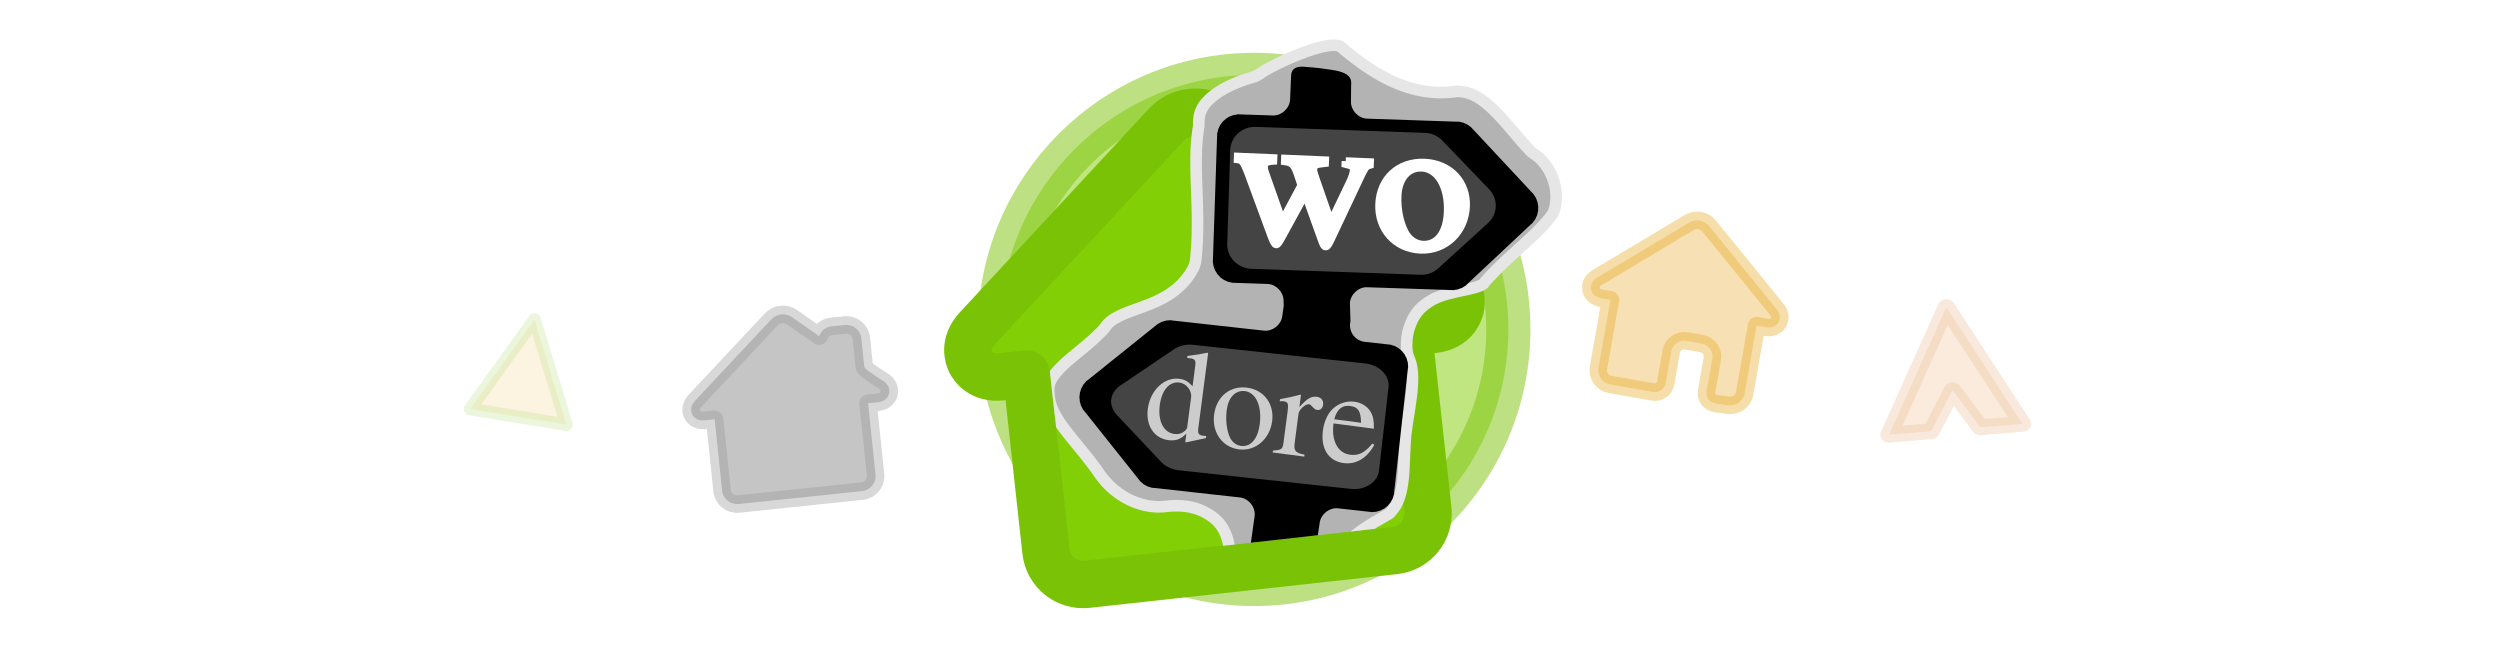 <?xml version="1.0" encoding="UTF-8" standalone="no"?>
<!-- Created with Inkscape (http://www.inkscape.org/) -->

<svg
   width="270mm"
   height="70mm"
   viewBox="0 0 1568.976 406.772"
   id="svg4378"
   version="1.1"
   inkscape:version="1.1.2 (0a00cf5339, 2022-02-04)"
   sodipodi:docname="header_img_long.svg"
   inkscape:export-filename="/home/tobias/git/mtn-huts/main/static/header_img.png"
   inkscape:export-xdpi="147.08482"
   inkscape:export-ydpi="147.08482"
   xmlns:inkscape="http://www.inkscape.org/namespaces/inkscape"
   xmlns:sodipodi="http://sodipodi.sourceforge.net/DTD/sodipodi-0.dtd"
   xmlns="http://www.w3.org/2000/svg"
   xmlns:svg="http://www.w3.org/2000/svg"
   xmlns:rdf="http://www.w3.org/1999/02/22-rdf-syntax-ns#"
   xmlns:cc="http://creativecommons.org/ns#"
   xmlns:dc="http://purl.org/dc/elements/1.1/">
  <defs
     id="defs4380">
    <clipPath
       clipPathUnits="userSpaceOnUse"
       id="clipPath4178">
      <path
         style="color:#000000;clip-rule:nonzero;display:inline;overflow:visible;visibility:visible;opacity:1;isolation:auto;mix-blend-mode:normal;color-interpolation:sRGB;color-interpolation-filters:linearRGB;solid-color:#000000;solid-opacity:1;fill:#808080;fill-opacity:1;fill-rule:evenodd;stroke:none;stroke-width:5;stroke-linecap:round;stroke-linejoin:round;stroke-miterlimit:4;stroke-dasharray:none;stroke-dashoffset:0;stroke-opacity:0.849;color-rendering:auto;image-rendering:auto;shape-rendering:auto;text-rendering:auto;enable-background:accumulate"
         d="m 389.221,843.465 v 360.625 h 201.832 a 151.523,151.523 0 0 0 115.357,53.537 151.523,151.523 0 0 0 115.545,-53.537 H 1076.125 V 843.465 Z"
         id="path4180"
         inkscape:connector-curvature="0" />
    </clipPath>
    <filter
       inkscape:menu-tooltip="In and out glow with a possible offset and colorizable flood"
       inkscape:menu="Shadows and Glows"
       inkscape:label="Cutout Glow"
       style="color-interpolation-filters:sRGB"
       id="filter4191"
       x="-0.024"
       y="-0.024"
       width="1.057"
       height="1.057">
      <feOffset
         dy="3"
         dx="3"
         id="feOffset4193" />
      <feGaussianBlur
         stdDeviation="3"
         result="blur"
         id="feGaussianBlur4195" />
      <feFlood
         flood-color="rgb(0,0,0)"
         flood-opacity="1"
         result="flood"
         id="feFlood4197" />
      <feComposite
         in="flood"
         in2="SourceGraphic"
         operator="in"
         result="composite"
         id="feComposite4199" />
      <feBlend
         in="blur"
         in2="composite"
         mode="normal"
         id="feBlend4201" />
    </filter>
    <filter
       inkscape:collect="always"
       style="color-interpolation-filters:sRGB"
       id="filter4576"
       x="-0.143"
       width="1.287"
       y="-0.142"
       height="1.284">
      <feGaussianBlur
         inkscape:collect="always"
         stdDeviation="1.99"
         id="feGaussianBlur4578" />
    </filter>
    <filter
       inkscape:collect="always"
       style="color-interpolation-filters:sRGB"
       id="filter4644"
       x="-0.129"
       width="1.258"
       y="-0.118"
       height="1.236">
      <feGaussianBlur
         inkscape:collect="always"
         stdDeviation="1.579"
         id="feGaussianBlur4646" />
    </filter>
    <clipPath
       clipPathUnits="userSpaceOnUse"
       id="clipPath4206">
      <path
         style="fill:none;fill-rule:evenodd;stroke:#000000;stroke-width:1px;stroke-linecap:butt;stroke-linejoin:miter;stroke-opacity:1"
         d="m 554.466,1124.182 16.306,78.385 98.286,35.026 110.154,-22.755 L 927.134,1040.938 866.259,902.384 548.371,916.719 Z"
         id="path4208"
         inkscape:connector-curvature="0" />
    </clipPath>
    <clipPath
       clipPathUnits="userSpaceOnUse"
       id="clipPath4178-3">
      <path
         style="color:#000000;clip-rule:nonzero;display:inline;overflow:visible;visibility:visible;opacity:1;isolation:auto;mix-blend-mode:normal;color-interpolation:sRGB;color-interpolation-filters:linearRGB;solid-color:#000000;solid-opacity:1;fill:#808080;fill-opacity:1;fill-rule:evenodd;stroke:none;stroke-width:5;stroke-linecap:round;stroke-linejoin:round;stroke-miterlimit:4;stroke-dasharray:none;stroke-dashoffset:0;stroke-opacity:0.849;color-rendering:auto;image-rendering:auto;shape-rendering:auto;text-rendering:auto;enable-background:accumulate"
         d="m 389.221,843.465 v 360.625 h 201.832 a 151.523,151.523 0 0 0 115.357,53.537 151.523,151.523 0 0 0 115.545,-53.537 H 1076.125 V 843.465 Z"
         id="path4180-6"
         inkscape:connector-curvature="0" />
    </clipPath>
  </defs>
  <sodipodi:namedview
     id="base"
     pagecolor="#ffffff"
     bordercolor="#666666"
     borderopacity="1.0"
     inkscape:pageopacity="0.0"
     inkscape:pageshadow="2"
     inkscape:zoom="0.49497475"
     inkscape:cx="553.56359"
     inkscape:cy="262.63966"
     inkscape:document-units="px"
     inkscape:current-layer="g5151"
     showgrid="false"
     fit-margin-top="5"
     fit-margin-left="5"
     fit-margin-right="5"
     fit-margin-bottom="5"
     inkscape:window-width="1600"
     inkscape:window-height="848"
     inkscape:window-x="0"
     inkscape:window-y="0"
     inkscape:window-maximized="1"
     inkscape:pagecheckerboard="0"
     scale-x="1.538" />
  <g
     inkscape:label="Layer 1"
     inkscape:groupmode="layer"
     id="layer1"
     transform="translate(271.014,-15.787)">
    <g
       id="g5151"
       transform="translate(-473.475,-879.885)"
       inkscape:export-filename="/home/tobias/data/git/wodore-dev/logo/external/wodore_logo_g+.png"
       inkscape:export-xdpi="147.08482"
       inkscape:export-ydpi="147.08482">
      <g
         id="g4214"
         transform="translate(0,-554.225)">
        <circle
           r="151.523"
           cy="1105.094"
           cx="708.43"
           id="path4146"
           style="color:#000000;clip-rule:nonzero;display:inline;overflow:visible;visibility:visible;opacity:1;isolation:auto;mix-blend-mode:normal;color-interpolation:sRGB;color-interpolation-filters:linearRGB;solid-color:#000000;solid-opacity:1;fill:#808080;fill-opacity:1;fill-rule:evenodd;stroke:none;stroke-width:5;stroke-linecap:round;stroke-linejoin:round;stroke-miterlimit:4;stroke-dasharray:none;stroke-dashoffset:0;stroke-opacity:0.849;filter:url(#filter4191);color-rendering:auto;image-rendering:auto;shape-rendering:auto;text-rendering:auto;enable-background:accumulate" />
        <g
           clip-path="url(#clipPath4178)"
           id="g4174">
          <path
             transform="matrix(1.523,0,0,1.523,1341.322,686.116)"
             d="m -408.699,151.68 c -0.526,-0.077 -1.39,-0.127 -2.67,0.031 -7.737,0.958 -24.441,10.752 -28.445,14.309 a 9.975,9.975 0 0 1 -3.084,1.867 c -5.78,2.194 -11.765,5.542 -15.48,9.234 -3.716,3.692 -5.281,6.826 -4.74,11.682 a 9.975,9.975 0 0 1 0.035,1.834 c -1.173,15.971 4.25,33.91 3.869,54.361 a 9.975,9.975 0 0 1 -0.779,3.684 c -4.541,10.791 -14.245,15.225 -20.992,18.379 -6.747,3.154 -10.844,5.343 -12.707,8.738 a 9.975,9.975 0 0 1 -0.906,1.367 c -5.387,6.847 -11.66,11.896 -15.51,16.559 -3.85,4.663 -5.191,7.28 -4.219,11.967 a 9.975,9.975 0 0 1 0.07,0.369 c 1.748,10.374 13.324,17.705 24.338,31.105 l -0.213,-0.25 c 7.127,8.111 17.988,12.427 28.029,10.297 6.957,-1.477 14.32,-1.184 20.768,3.41 5.784,4.122 8.492,12.867 6.732,20.65 0.295,4.421 2.134,7.038 5.686,9.484 3.824,2.633 9.773,4.286 15.268,4.238 a 9.975,9.975 0 0 1 1.602,0.115 c 4.375,0.672 10.602,0.205 14.102,-1.258 3.5,-1.463 4.085,-1.506 3.949,-5.242 l 0.062,0.814 c -1.251,-10.538 3.135,-19.76 8.631,-25.588 5.163,-5.475 10.807,-8.949 15.18,-12.17 2.813,-3.379 3.873,-7.086 4.203,-12.428 0.348,-5.644 -0.442,-12.591 -0.52,-20.137 a 9.975,9.975 0 0 1 0.006,-0.469 c 0.495,-13.539 2.358,-24.36 -1.646,-31.641 a 9.975,9.975 0 0 1 -1.059,-2.938 c -1.256,-6.585 0.433,-13.825 4.459,-18.234 4.026,-4.409 8.651,-6.017 12.471,-7.309 3.82,-1.291 7.195,-2.202 9.373,-3.154 2.178,-0.952 2.709,-1.579 2.904,-1.936 a 9.975,9.975 0 0 1 0.773,-1.197 c 9.132,-12.15 19.618,-20.709 24.801,-29.979 2.651,-8.423 -2.061,-19.43 -10.004,-23.609 a 9.975,9.975 0 0 1 -1.979,-1.369 c -6.364,-5.652 -11.871,-11.775 -17.191,-15.859 -5.285,-4.057 -9.551,-5.98 -14.957,-5.535 -19.688,4.9 -37.11,-5.295 -49.564,-14.064 0.069,0.049 -0.119,-0.054 -0.645,-0.131 z"
             id="path5146"
             style="opacity:1;fill:#b3b3b3;fill-opacity:1;stroke:#e6e6e6;stroke-width:4.776;stroke-miterlimit:4;stroke-opacity:1"
             inkscape:original="M -412.59375 141.8125 C -424.65812 143.30603 -440.51467 153.30136 -446.4375 158.5625 C -459.76527 163.62141 -474.83755 173.68076 -473.03125 189.90625 C -474.38445 208.33611 -468.84658 226.49304 -469.1875 244.8125 C -475.04411 258.72984 -494.97513 257.4025 -502.4375 271 C -511.1384 282.05989 -527.48672 291.36721 -524.09375 307.71875 C -521.45616 323.37095 -507.03573 332.05078 -497.625 343.5 C -488.35263 354.05182 -474.0393 359.94144 -460.03125 356.96875 C -450.23486 354.88891 -440.51935 359.30663 -444.6875 370.40625 C -444.51681 387.03448 -428.2632 395.09769 -413.5625 394.96875 C -401.60061 396.80568 -383.47347 393.60596 -384.03125 378.25 C -385.86127 362.83213 -373.20322 356.58596 -363.15625 348.9375 C -353.04382 337.74361 -356.32917 322.5562 -356.46875 309 C -356.02169 296.77221 -353.12122 283.50099 -359.34375 272.1875 C -362.77107 254.21673 -337.76582 260.21576 -331.1875 248.21875 C -322.9606 237.27261 -311.56042 228.38004 -305.15625 216.34375 C -300.15282 202.69189 -307.00828 186.50019 -319.71875 179.8125 C -331.16046 169.6521 -342.33528 154.43036 -359.46875 155.9375 C -375.15198 160.59078 -390.11509 152.24449 -402.3125 143.65625 C -404.98449 141.77489 -408.57229 141.31466 -412.59375 141.8125 z "
             inkscape:radius="-9.9737949"
             sodipodi:type="inkscape:offset" />
          <path
             inkscape:connector-curvature="0"
             sodipodi:nodetypes="csccccssssssscccssssssssccccccccccsssccsssssssccsssccccscccccssssssscccsssssssccsccsccccsssscccssssssscccssssccccs"
             id="path5016"
             d="m 716.413,932.561 c -6.086,-0.329 -9.297,-0.575 -18.28,-0.355 -6.183,0.152 -7.493,3.365 -7.201,6.573 l 0.721,14.718 c 0.302,5.41 -4.322,10.612 -9.73,10.946 l -20.631,1.216 c -2.268,0.134 -0.505,-0.124 -2.703,0.45 -2.198,0.574 -0.523,-0.045 -2.568,0.946 -2.044,0.991 -0.531,0.026 -2.342,1.397 -1.812,1.371 -0.517,0.195 -2.027,1.892 -1.51,1.697 -0.471,0.248 -1.622,2.207 -1.15,1.959 -0.38,0.332 -1.126,2.478 -0.747,2.146 -0.317,0.408 -0.631,2.658 -0.314,2.25 -0.266,0.48 -0.135,2.748 l 4.55,77.659 v 0.045 c 0.119,2.107 -0.115,0.492 0.45,2.658 0.575,2.201 -0.047,0.566 0.946,2.613 0.993,2.046 0.068,0.484 1.441,2.297 1.373,1.813 0.146,0.517 1.847,2.027 1.701,1.51 0.244,0.472 2.207,1.622 1.963,1.15 0.328,0.382 2.478,1.126 2.149,0.745 0.449,0.32 2.703,0.631 2.253,0.311 0.432,0.27 2.703,0.136 0.015,0 0.03,0 0.045,0 l 20.766,-1.216 c 5.41,-0.302 10.612,4.322 10.946,9.73 l 0.329,2.539 c 0.021,0.21 0.036,0.42 0.045,0.631 v 0.405 c -0.011,0.166 -0.026,0.331 -0.045,0.496 l -0.27,5.676 c -0.244,5.329 -5.206,9.995 -10.541,9.91 l -57.749,-1.036 c -2.272,-0.042 -0.512,-0.221 -2.748,0.18 -2.236,0.401 -0.498,-0.063 -2.613,0.766 -2.115,0.829 -0.52,0.036 -2.432,1.261 -1.913,1.226 -0.525,0.092 -2.162,1.667 l -39.505,38.154 c -1.638,1.579 -0.458,0.204 -1.757,2.072 -1.299,1.868 -0.442,0.302 -1.351,2.387 -0.909,2.086 -0.371,0.39 -0.856,2.613 -0.485,2.223 -0.274,0.473 -0.315,2.748 -0.042,2.275 -0.178,0.464 0.225,2.703 0.403,2.239 -0.112,0.54 0.721,2.658 0.832,2.117 0.032,0.518 1.261,2.433 1.229,1.914 0.132,0.525 1.712,2.162 l 38.064,39.641 c 1.581,1.637 0.202,0.46 2.072,1.757 1.871,1.297 0.3,0.445 2.387,1.351 2.088,0.906 0.388,0.374 2.613,0.856 2.225,0.481 0.472,0.232 2.748,0.27 l 54.326,0.991 c 5.545,0.104 10.456,5.362 10.18,10.901 l -1.757,37.974 c 1.345,5.971 8.663,-2.571 18.07,0.602 5.478,1.848 10.96,7.259 17.887,7.41 1.959,-0.082 4.123,0.104 4.314,-2.292 l 2.568,-43.695 c 0.311,-5.283 5.249,-9.863 10.541,-9.775 l 20,0.36 c 2.27,0.039 0.469,0.224 2.703,-0.18 2.234,-0.404 0.545,0.065 2.658,-0.766 2.112,-0.832 0.522,-0.035 2.432,-1.261 1.91,-1.227 0.528,-0.091 2.162,-1.667 1.635,-1.575 0.46,-0.254 1.757,-2.117 1.297,-1.863 0.442,-0.307 1.351,-2.388 0.909,-2.08 0.324,-0.35 0.811,-2.567 0.479,-2.182 0.278,-0.597 0.315,-2.703 v -0.045 l 1.441,-77.749 c 0.043,-2.275 0.222,-0.508 -0.18,-2.748 -0.402,-2.24 0.066,-0.54 -0.766,-2.658 -0.831,-2.118 -0.032,-0.517 -1.261,-2.432 -1.229,-1.915 -0.088,-0.524 -1.667,-2.162 -1.579,-1.639 -0.249,-0.458 -2.117,-1.757 -1.868,-1.299 -0.302,-0.442 -2.387,-1.351 -2.086,-0.909 -0.389,-0.326 -2.613,-0.811 -2.223,-0.484 -0.428,-0.274 -2.703,-0.315 l -14.82,-0.27 c -2.813,-0.049 -5.585,-1.298 -7.483,-3.374 -1.899,-2.075 -2.898,-4.947 -2.697,-7.753 l 0.045,-0.676 c 0.007,-0.59 0.015,-0.331 0,-0.406 -0.006,-0.024 0.015,0.061 0,-0.136 l -1.32,-10.647 c -0.476,-5.51 4.209,-10.933 9.73,-11.261 l 52.794,-3.108 c 0.015,0 0.03,0 0.045,0 2.272,-0.13 0.5,0.12 2.703,-0.45 2.203,-0.57 0.518,0.043 2.568,-0.946 2.049,-0.989 0.526,-0.026 2.342,-1.397 1.795,-1.353 0.553,-0.238 1.982,-1.847 l 36.442,-41.127 c 0.015,0 0.03,0 0.045,0 1.508,-1.7 0.429,-0.246 1.577,-2.207 1.148,-1.961 0.428,-0.331 1.171,-2.478 0.743,-2.147 0.32,-0.452 0.631,-2.703 0.311,-2.251 0.224,-0.435 0.09,-2.703 -0.134,-2.268 0.168,-0.504 -0.405,-2.703 -0.573,-2.199 0.045,-0.523 -0.946,-2.568 -0.991,-2.045 -0.071,-0.53 -1.441,-2.342 -1.37,-1.812 -0.15,-0.516 -1.847,-2.027 l -41.037,-36.577 v 0.045 c -1.701,-1.507 -0.245,-0.476 -2.207,-1.622 -1.962,-1.146 -0.33,-0.384 -2.478,-1.126 -2.148,-0.742 -0.406,-0.367 -2.658,-0.676 -2.251,-0.309 -0.479,-0.226 -2.748,-0.089 -0.015,1.4e-4 -0.03,1.4e-4 -0.045,0 l -56.353,3.288 c -5.326,0.308 -10.479,-4.145 -10.946,-9.46 l -0.832,-9.796 c -0.243,-2.485 1.195,-8.407 -12.605,-9.158 z"
             style="fill:#000000;fill-opacity:1;stroke:none" />
        </g>
        <path
           id="path15895-7-0-0"
           d="m 671.678,969.242 a 18.992,18.436 0 0 0 -17.841,19.482 l 3.558,58.766 a 18.992,18.436 0 0 0 20.069,17.319 l 105.938,-6.045 a 18.992,18.436 0 0 0 13.085,-6.147 l 28.414,-31.106 a 18.992,18.436 0 0 0 -1.576,-26.038 L 791.352,967.815 a 18.992,18.436 0 0 0 -13.737,-4.617 z"
           style="fill:#444444;fill-opacity:1;stroke:#000000;stroke-width:6.642;stroke-miterlimit:4;stroke-dasharray:none;stroke-opacity:1"
           inkscape:connector-curvature="0" />
        <path
           id="path15895-8-1-10-7"
           d="m 752.058,1196.478 a 19.43,16.486 0 0 0 19.78,-16.177 l 1.141,-52.63 a 19.43,16.486 0 0 0 -19.065,-16.783 l -108.55,-1.694 a 19.43,16.486 0 0 0 -13.846,4.606 l -31.508,25.832 a 19.43,16.486 0 0 0 -0.505,23.319 l 30.367,26.798 a 19.43,16.486 0 0 0 13.637,5.035 z"
           style="fill:#444444;fill-opacity:1;stroke:#000000;stroke-width:6.353;stroke-miterlimit:4;stroke-dasharray:none;stroke-opacity:1"
           inkscape:connector-curvature="0" />
        <g
           id="text17048-3-1-5-2"
           style="font-style:normal;font-variant:normal;font-weight:normal;font-stretch:normal;font-size:102.424px;line-height:125%;font-family:'Nimbus Roman No9 L';-inkscape-font-specification:'Nimbus Roman No9 L';text-align:start;writing-mode:lr-tb;text-anchor:start;fill:#ffffff;fill-opacity:1;stroke:#ffffff;stroke-width:4.275;stroke-miterlimit:4;stroke-opacity:1"
           transform="matrix(1.2,-0.06,0.057,1.136,1657.312,787.471)">
          <path
             id="path4962-5"
             style="fill:#ffffff;stroke:#ffffff"
             d="m -779.239,136.04 v 1.536 c 3.482,0.717 4.507,1.434 4.507,3.175 0,1.536 -0.615,3.995 -1.741,6.76 l -9.218,22.738 -8.604,-22.943 c -1.741,-4.712 -1.741,-4.712 -1.741,-6.043 0,-2.253 1.127,-2.97 5.941,-3.687 v -1.536 h -20.792 v 1.536 c 3.79,0.41 5.019,1.536 7.067,7.067 0.717,1.946 1.434,3.892 2.048,5.736 l -9.321,20.382 -10.14,-26.733 c -0.41,-1.024 -0.615,-2.048 -0.615,-3.073 0,-2.151 1.229,-2.97 4.712,-3.38 v -1.536 h -18.436 v 1.536 c 2.356,0.205 3.175,1.229 5.428,6.453 l 13.827,35.029 c 1.229,3.073 2.048,4.507 2.663,4.507 0.512,0 1.332,-1.332 2.561,-3.995 l 11.472,-24.582 9.321,24.172 c 1.434,3.79 1.844,4.404 2.458,4.404 0.717,0 1.229,-0.922 2.868,-5.019 l 14.135,-35.439 c 1.844,-4.302 2.151,-4.814 4.199,-5.531 v -1.536 h -12.598"
             inkscape:connector-curvature="0" />
          <path
             id="path4964-9"
             style="fill:#ffffff;stroke:#ffffff"
             d="m -738.099,135.016 c -13.315,0 -22.636,9.833 -22.636,23.967 0,13.827 9.525,24.172 22.431,24.172 12.905,0 22.738,-10.857 22.738,-24.992 0,-13.418 -9.423,-23.148 -22.533,-23.148 m -1.332,2.868 c 8.604,0 14.647,9.833 14.647,23.865 0,11.574 -4.609,18.539 -12.291,18.539 -3.995,0 -7.784,-2.458 -9.935,-6.555 -2.868,-5.326 -4.507,-12.496 -4.507,-19.768 0,-9.73 4.814,-16.081 12.086,-16.081"
             inkscape:connector-curvature="0" />
        </g>
        <g
           id="text17048-4-3-9"
           style="font-style:normal;font-variant:normal;font-weight:normal;font-stretch:normal;font-size:75.237px;line-height:125%;font-family:'Nimbus Roman No9 L';-inkscape-font-specification:'Nimbus Roman No9 L';text-align:start;writing-mode:lr-tb;text-anchor:start;fill:#cccccc;fill-opacity:1;stroke:none"
           transform="matrix(1.104,0.042,-0.042,1.104,1610.221,824.548)">
          <path
             id="path4953-4"
             style="fill:#cccccc"
             d="m -859.868,349.053 11.06,-3.912 v -1.204 c -1.354,0.075 -1.505,0.075 -1.73,0.075 -2.709,0 -3.31,-0.828 -3.31,-4.289 V 297.065 l -0.376,-0.15 c -3.611,1.279 -6.245,2.031 -11.06,3.31 v 1.204 c 0.602,-0.075 1.053,-0.075 1.655,-0.075 2.784,0 3.461,0.752 3.461,3.837 v 11.737 c -2.859,-2.408 -4.89,-3.235 -7.9,-3.235 -8.652,0 -15.649,8.502 -15.649,19.185 0,9.63 5.643,16.176 13.919,16.176 4.213,0 7.072,-1.505 9.63,-5.041 v 4.815 l 0.301,0.226 m -0.301,-8.427 c 0,0.527 -0.527,1.429 -1.279,2.257 -1.354,1.505 -3.235,2.257 -5.417,2.257 -6.245,0 -10.383,-6.019 -10.383,-15.273 0,-8.502 3.687,-14.069 9.405,-14.069 3.988,0 7.674,3.536 7.674,7.524 v 17.305"
             inkscape:connector-curvature="0" />
          <path
             id="path4955-2"
             style="fill:#cccccc"
             d="m -829.322,313.692 c -9.781,0 -16.627,7.223 -16.627,17.605 0,10.157 6.997,17.756 16.477,17.756 9.48,0 16.703,-7.975 16.703,-18.358 0,-9.856 -6.922,-17.004 -16.552,-17.004 m -0.978,2.107 c 6.32,0 10.759,7.223 10.759,17.53 0,8.502 -3.386,13.618 -9.028,13.618 -2.934,0 -5.718,-1.806 -7.298,-4.815 -2.107,-3.912 -3.31,-9.179 -3.31,-14.521 0,-7.148 3.536,-11.812 8.878,-11.812"
             inkscape:connector-curvature="0" />
          <path
             id="path4957-3"
             style="fill:#cccccc"
             d="m -809.986,318.959 c 1.053,-0.226 1.73,-0.301 2.633,-0.301 1.881,0 2.558,1.204 2.558,4.514 v 18.809 c 0,3.762 -0.527,4.289 -5.342,5.191 v 1.129 h 18.057 v -1.129 c -5.116,-0.226 -6.395,-1.354 -6.395,-5.643 v -16.928 c 0,-2.408 3.235,-6.169 5.267,-6.169 0.451,0 1.129,0.376 1.956,1.129 1.204,1.053 2.031,1.505 3.009,1.505 1.806,0 2.934,-1.279 2.934,-3.386 0,-2.483 -1.58,-3.988 -4.138,-3.988 -3.16,0 -5.342,1.73 -9.028,7.072 v -6.922 l -0.376,-0.15 c -3.988,1.655 -6.696,2.633 -11.135,4.063 v 1.204"
             inkscape:connector-curvature="0" />
          <path
             id="path4959-0"
             style="fill:#cccccc"
             d="m -754.688,335.962 c -3.611,5.718 -6.847,7.9 -11.662,7.9 -4.289,0 -7.524,-2.182 -9.706,-6.47 -1.354,-2.859 -1.881,-5.342 -2.031,-9.931 h 23.173 c -0.602,-4.89 -1.354,-7.072 -3.235,-9.48 -2.257,-2.709 -5.718,-4.289 -9.63,-4.289 -3.762,0 -7.298,1.354 -10.157,3.912 -3.536,3.085 -5.568,8.427 -5.568,14.596 0,10.383 5.417,16.853 14.069,16.853 7.148,0 12.79,-4.439 15.95,-12.565 l -1.204,-0.527 m -23.248,-10.909 c 0.828,-5.868 3.386,-8.652 7.975,-8.652 4.589,0 6.395,2.107 7.373,8.652 h -15.348"
             inkscape:connector-curvature="0" />
        </g>
      </g>
      <g
         id="g909"
         transform="translate(42.953)">
        <path
           style="color:#000000;clip-rule:nonzero;display:inline;overflow:visible;visibility:visible;opacity:0.377;isolation:auto;mix-blend-mode:normal;color-interpolation:sRGB;color-interpolation-filters:linearRGB;solid-color:#000000;solid-opacity:1;fill:#e16f07;fill-opacity:1;fill-rule:nonzero;stroke:#ce6606;stroke-width:8;stroke-linecap:round;stroke-linejoin:round;stroke-miterlimit:4;stroke-dasharray:none;stroke-dashoffset:0;stroke-opacity:1;filter:url(#filter4576);color-rendering:auto;image-rendering:auto;shape-rendering:auto;text-rendering:auto;enable-background:accumulate"
           d="m 1107.28,1226.477 h 19.291 l 11.291,-19.799 11.291,19.799 h 19.291 l -30.341,-61.872 z"
           id="biwak-private"
           inkscape:connector-curvature="0"
           sodipodi:nodetypes="ccccccc"
           inkscape:export-filename="/home/tobias/git/mtn-huts/main/static/icons/default/biwak-private.png"
           inkscape:export-xdpi="96"
           inkscape:export-ydpi="96"
           inkscape:label="#path4373-3"
           transform="matrix(1.368,-0.111,0.101,1.238,-293.558,-227.003)" />
        <path
           style="color:#000000;font-style:normal;font-variant:normal;font-weight:normal;font-stretch:normal;font-size:medium;line-height:normal;font-family:sans-serif;text-indent:0;text-align:start;text-decoration:none;text-decoration-line:none;text-decoration-style:solid;text-decoration-color:#000000;letter-spacing:normal;word-spacing:normal;text-transform:none;writing-mode:lr-tb;direction:ltr;baseline-shift:baseline;text-anchor:start;white-space:normal;clip-rule:nonzero;display:inline;overflow:visible;visibility:visible;opacity:0.377;isolation:auto;mix-blend-mode:normal;color-interpolation:sRGB;color-interpolation-filters:linearRGB;solid-color:#000000;solid-opacity:1;fill:#666666;fill-opacity:1;fill-rule:nonzero;stroke:#999999;stroke-width:11;stroke-linecap:round;stroke-linejoin:round;stroke-miterlimit:4;stroke-dasharray:none;stroke-dashoffset:0;stroke-opacity:1;color-rendering:auto;image-rendering:auto;shape-rendering:auto;text-rendering:auto;enable-background:accumulate"
           d="m 649.823,1093.014 c -2.39,0.25 -4.594,1.327 -6.206,3.043 v 0 l -48.02,51.267 c -1.707,1.821 -2.292,3.692 -2.336,5.21 -0.044,1.518 0.419,2.669 0.683,3.202 0.265,0.535 0.899,1.6 2.133,2.483 1.234,0.884 3.076,1.548 5.558,1.289 l 6.386,-0.668 4.669,44.777 c 0.537,5.15 5.172,8.914 10.313,8.376 l 77.613,-8.121 c 5.141,-0.538 8.899,-5.181 8.362,-10.33 l -4.662,-44.708 -0.007,-0.07 6.383,-0.668 c 2.482,-0.26 4.147,-1.292 5.172,-2.412 1.025,-1.12 1.426,-2.293 1.574,-2.871 0.148,-0.577 0.364,-1.798 0.007,-3.275 -0.357,-1.477 -1.317,-3.189 -3.364,-4.617 0,0 -10.245,-6.342 -11.509,-8.043 -1.264,-1.701 -0.276,-0.344 -0.388,-0.534 -0.111,-0.19 -0.277,-0.599 -0.277,-0.599 l -1.851,-17.75 c -0.537,-5.15 -5.172,-8.914 -10.313,-8.377 l -8.482,0.888 c -3.645,0.381 -6.498,2.866 -7.715,6.092 l -17.022,-11.895 c -1.933,-1.347 -4.313,-1.946 -6.703,-1.696 z"
           id="path4321"
           inkscape:connector-curvature="0"
           sodipodi:nodetypes="ccccscsscssssccsscsczzcssscccc"
           inkscape:export-filename="/home/tobias/git/mtn-huts/main/static/icons/hut-sac-default.png"
           inkscape:export-xdpi="96"
           inkscape:export-ydpi="96" />
        <path
           style="color:#000000;font-style:normal;font-variant:normal;font-weight:normal;font-stretch:normal;font-size:medium;line-height:normal;font-family:sans-serif;text-indent:0;text-align:start;text-decoration:none;text-decoration-line:none;text-decoration-style:solid;text-decoration-color:#000000;letter-spacing:normal;word-spacing:normal;text-transform:none;writing-mode:lr-tb;direction:ltr;baseline-shift:baseline;text-anchor:start;white-space:normal;clip-rule:nonzero;display:inline;overflow:visible;visibility:visible;opacity:0.377;isolation:auto;mix-blend-mode:normal;color-interpolation:sRGB;color-interpolation-filters:linearRGB;solid-color:#000000;solid-opacity:1;fill:#eab138;fill-opacity:1;fill-rule:nonzero;stroke:#e8a821;stroke-width:11;stroke-linecap:round;stroke-linejoin:round;stroke-miterlimit:4;stroke-dasharray:none;stroke-dashoffset:0;stroke-opacity:1;color-rendering:auto;image-rendering:auto;shape-rendering:auto;text-rendering:auto;enable-background:accumulate"
           d="m 1226.269,1034.112 c -2.276,-0.402 -4.599,0.01 -6.543,1.168 h -6e-4 l -57.956,34.647 c -2.06,1.231 -3.095,2.804 -3.537,4.195 -0.442,1.391 -0.318,2.577 -0.215,3.14 0.103,0.565 0.408,1.716 1.316,2.859 0.908,1.143 2.436,2.246 4.8,2.663 l 6.083,1.074 -7.515,42.608 c -0.864,4.9 2.427,9.606 7.324,10.471 l 26.521,4.685 c 3.838,0.818 7.692,-1.586 8.317,-5.546 l 3.483,-19.749 c 0.795,-4.509 5.063,-7.498 9.568,-6.702 l 9.522,1.682 c 4.505,0.796 7.492,5.067 6.697,9.575 l -3.477,19.713 c -0.877,4.967 1.37,7.41 5.991,8.406 l 7.298,0.994 c 4.927,0.671 9.599,-2.429 10.463,-7.329 l 7.503,-42.542 0.011,-0.066 6.08,1.074 c 2.364,0.417 4.176,-0.095 5.42,-0.858 1.244,-0.763 1.925,-1.74 2.215,-2.235 0.29,-0.494 0.812,-1.565 0.872,-3.024 0.06,-1.459 -0.375,-3.295 -1.891,-5.157 l -42.599,-52.406 c -1.431,-1.757 -3.475,-2.941 -5.751,-3.343 z"
           id="path4321-7"
           inkscape:connector-curvature="0"
           sodipodi:nodetypes="ccccccsscssccssssccssccsscscccc"
           inkscape:export-filename="/home/tobias/git/mtn-huts/main/static/icons/hut-private-default.png"
           inkscape:export-xdpi="96"
           inkscape:export-ydpi="96" />
        <path
           style="color:#000000;clip-rule:nonzero;display:inline;overflow:visible;visibility:visible;opacity:0.377;isolation:auto;mix-blend-mode:normal;color-interpolation:sRGB;color-interpolation-filters:linearRGB;solid-color:#000000;solid-opacity:1;fill:#e8a821;fill-opacity:1;fill-rule:nonzero;stroke:#7ac206;stroke-width:8;stroke-linecap:round;stroke-linejoin:round;stroke-miterlimit:4;stroke-dasharray:none;stroke-dashoffset:0;stroke-opacity:1;filter:url(#filter4644);color-rendering:auto;image-rendering:auto;shape-rendering:auto;text-rendering:auto;enable-background:accumulate"
           d="m 454.592,1152.309 c 60.367,9.845 60.367,9.845 60.367,9.845 l -19.987,-65.949 z"
           id="path4373"
           inkscape:connector-curvature="0"
           inkscape:export-filename="/home/tobias/git/mtn-huts/main/static/icons/biwak-sac-default.png"
           inkscape:export-xdpi="96"
           inkscape:export-ydpi="96" />
        <g
           id="g4220"
           transform="translate(738.741,885.724)">
          <g
             inkscape:export-ydpi="147.08482"
             inkscape:export-xdpi="147.08482"
             inkscape:export-filename="/home/tobias/data/git/wodore-dev/logo/external/wodore_logo_g+.png"
             transform="translate(-473.475,-879.885)"
             id="g5151-7">
            <g
               inkscape:export-ydpi="96"
               inkscape:export-xdpi="96"
               inkscape:export-filename="/home/tobias/git/mtn-huts/main/static/icons/pie/25.png"
               id="g4275"
               transform="matrix(11.854,0,0,11.854,11463.205,-555.001)">
              <ellipse
                 style="color:#000000;clip-rule:nonzero;display:inline;overflow:visible;visibility:visible;opacity:0.5;isolation:auto;mix-blend-mode:normal;color-interpolation:sRGB;color-interpolation-filters:linearRGB;solid-color:#000000;solid-opacity:1;fill:#82cf06;fill-opacity:1;fill-rule:nonzero;stroke:#7ac206;stroke-width:2.34;stroke-linecap:round;stroke-linejoin:round;stroke-miterlimit:4;stroke-dasharray:none;stroke-dashoffset:0;stroke-opacity:1;color-rendering:auto;image-rendering:auto;shape-rendering:auto;text-rendering:auto;enable-background:accumulate"
                 id="day3-back-7"
                 cx="909.557"
                 cy="139.326"
                 rx="13.459"
                 ry="13.475"
                 inkscape:label="#path4660-1-2-9"
                 transform="scale(-1,1)" />
            </g>
            <path
               inkscape:label="#path4321-5-2"
               inkscape:export-ydpi="96"
               inkscape:export-xdpi="96"
               inkscape:export-filename="/home/tobias/git/mtn-huts/main/static/icons/hut-sac-full.png"
               sodipodi:nodetypes="ccccscsscssssccsscsccccc"
               inkscape:connector-curvature="0"
               id="hut-25-3"
               d="m 641.734,960.409 c -5.948,0.652 -11.423,3.357 -15.414,7.645 v 0 l -118.913,128.059 c -4.228,4.55 -5.66,9.209 -5.75,12.983 -0.09,3.774 1.077,6.628 1.741,7.952 0.666,1.327 2.259,3.966 5.343,6.146 3.084,2.18 7.68,3.81 13.856,3.132 l 15.894,-1.743 12.201,111.249 c 1.403,12.794 12.992,22.093 25.787,20.69 L 769.632,1235.338 c 12.795,-1.403 22.093,-12.993 20.69,-25.787 l -12.182,-111.076 -0.019,-0.176 15.886,-1.742 c 6.176,-0.677 10.309,-3.264 12.848,-6.06 2.538,-2.798 3.521,-5.718 3.884,-7.157 0.362,-1.436 0.883,-4.474 -0.024,-8.14 -0.907,-3.666 -8.436,-11.435 -8.436,-11.435 L 700.984,993.879 658.446,964.528 c -4.83,-3.325 -10.766,-4.782 -16.713,-4.13 z"
               style="color:#000000;font-style:normal;font-variant:normal;font-weight:normal;font-stretch:normal;font-size:medium;line-height:normal;font-family:sans-serif;text-indent:0;text-align:start;text-decoration:none;text-decoration-line:none;text-decoration-style:solid;text-decoration-color:#000000;letter-spacing:normal;word-spacing:normal;text-transform:none;writing-mode:lr-tb;direction:ltr;baseline-shift:baseline;text-anchor:start;white-space:normal;clip-rule:nonzero;display:inline;overflow:visible;visibility:visible;opacity:1;isolation:auto;mix-blend-mode:normal;color-interpolation:sRGB;color-interpolation-filters:linearRGB;solid-color:#000000;solid-opacity:1;fill:#82cf06;fill-opacity:1;fill-rule:nonzero;stroke:#7ac206;stroke-width:29.754;stroke-linecap:round;stroke-linejoin:round;stroke-miterlimit:4;stroke-dasharray:none;stroke-dashoffset:0;stroke-opacity:1;color-rendering:auto;image-rendering:auto;shape-rendering:auto;text-rendering:auto;enable-background:accumulate" />
            <g
               clip-path="url(#clipPath4206)"
               transform="rotate(5.284,710.618,1085.508)"
               id="g4189">
              <g
                 id="g4174-5"
                 clip-path="url(#clipPath4178-3)">
                <path
                   sodipodi:type="inkscape:offset"
                   inkscape:radius="-9.9737949"
                   inkscape:original="M -412.59375 141.8125 C -424.65812 143.30603 -440.51467 153.30136 -446.4375 158.5625 C -459.76527 163.62141 -474.83755 173.68076 -473.03125 189.90625 C -474.38445 208.33611 -468.84658 226.49304 -469.1875 244.8125 C -475.04411 258.72984 -494.97513 257.4025 -502.4375 271 C -511.1384 282.05989 -527.48672 291.36721 -524.09375 307.71875 C -521.45616 323.37095 -507.03573 332.05078 -497.625 343.5 C -488.35263 354.05182 -474.0393 359.94144 -460.03125 356.96875 C -450.23486 354.88891 -440.51935 359.30663 -444.6875 370.40625 C -444.51681 387.03448 -428.2632 395.09769 -413.5625 394.96875 C -401.60061 396.80568 -383.47347 393.60596 -384.03125 378.25 C -385.86127 362.83213 -373.20322 356.58596 -363.15625 348.9375 C -353.04382 337.74361 -356.32917 322.5562 -356.46875 309 C -356.02169 296.77221 -353.12122 283.50099 -359.34375 272.1875 C -362.77107 254.21673 -337.76582 260.21576 -331.1875 248.21875 C -322.9606 237.27261 -311.56042 228.38004 -305.15625 216.34375 C -300.15282 202.69189 -307.00828 186.50019 -319.71875 179.8125 C -331.16046 169.6521 -342.33528 154.43036 -359.46875 155.9375 C -375.15198 160.59078 -390.11509 152.24449 -402.3125 143.65625 C -404.98449 141.77489 -408.57229 141.31466 -412.59375 141.8125 z "
                   style="opacity:1;fill:#b3b3b3;fill-opacity:1;stroke:#e6e6e6;stroke-width:4.776;stroke-linejoin:round;stroke-miterlimit:4;stroke-opacity:1"
                   id="path5146-3"
                   d="m -408.699,151.68 c -0.526,-0.077 -1.39,-0.127 -2.67,0.031 -7.737,0.958 -24.441,10.752 -28.445,14.309 a 9.975,9.975 0 0 1 -3.084,1.867 c -5.78,2.194 -11.765,5.542 -15.48,9.234 -3.716,3.692 -5.281,6.826 -4.74,11.682 a 9.975,9.975 0 0 1 0.035,1.834 c -1.173,15.971 4.25,33.91 3.869,54.361 a 9.975,9.975 0 0 1 -0.779,3.684 c -4.541,10.791 -14.245,15.225 -20.992,18.379 -6.747,3.154 -10.844,5.343 -12.707,8.738 a 9.975,9.975 0 0 1 -0.906,1.367 c -5.387,6.847 -11.66,11.896 -15.51,16.559 -3.85,4.663 -5.191,7.28 -4.219,11.967 a 9.975,9.975 0 0 1 0.07,0.369 c 1.748,10.374 13.324,17.705 24.338,31.105 l -0.213,-0.25 c 7.127,8.111 17.988,12.427 28.029,10.297 6.957,-1.477 14.32,-1.184 20.768,3.41 5.784,4.122 8.492,12.867 6.732,20.65 0.295,4.421 2.134,7.038 5.686,9.484 3.824,2.633 9.773,4.286 15.268,4.238 a 9.975,9.975 0 0 1 1.602,0.115 c 4.375,0.672 10.602,0.205 14.102,-1.258 3.5,-1.463 4.085,-1.506 3.949,-5.242 l 0.062,0.814 c -1.251,-10.538 3.135,-19.76 8.631,-25.588 5.163,-5.475 10.807,-8.949 15.18,-12.17 2.813,-3.379 3.873,-7.086 4.203,-12.428 0.348,-5.644 -0.442,-12.591 -0.52,-20.137 a 9.975,9.975 0 0 1 0.006,-0.469 c 0.495,-13.539 2.358,-24.36 -1.646,-31.641 a 9.975,9.975 0 0 1 -1.059,-2.938 c -1.256,-6.585 0.433,-13.825 4.459,-18.234 4.026,-4.409 8.651,-6.017 12.471,-7.309 3.82,-1.291 7.195,-2.202 9.373,-3.154 2.178,-0.952 2.709,-1.579 2.904,-1.936 a 9.975,9.975 0 0 1 0.773,-1.197 c 9.132,-12.15 19.618,-20.709 24.801,-29.979 2.651,-8.423 -2.061,-19.43 -10.004,-23.609 a 9.975,9.975 0 0 1 -1.979,-1.369 c -6.364,-5.652 -11.871,-11.775 -17.191,-15.859 -5.285,-4.057 -9.551,-5.98 -14.957,-5.535 -19.688,4.9 -37.11,-5.295 -49.564,-14.064 0.069,0.049 -0.119,-0.054 -0.645,-0.131 z"
                   transform="matrix(1.523,0,0,1.523,1341.322,686.116)" />
                <path
                   style="fill:#000000;fill-opacity:1;stroke:none"
                   d="m 716.413,932.561 c -6.086,-0.329 -9.297,-0.575 -18.28,-0.355 -6.183,0.152 -7.493,3.365 -7.201,6.573 l 0.721,14.718 c 0.302,5.41 -4.322,10.612 -9.73,10.946 l -20.631,1.216 c -2.268,0.134 -0.505,-0.124 -2.703,0.45 -2.198,0.574 -0.523,-0.045 -2.568,0.946 -2.044,0.991 -0.531,0.026 -2.342,1.397 -1.812,1.371 -0.517,0.195 -2.027,1.892 -1.51,1.697 -0.471,0.248 -1.622,2.207 -1.15,1.959 -0.38,0.332 -1.126,2.478 -0.747,2.146 -0.317,0.408 -0.631,2.658 -0.314,2.25 -0.266,0.48 -0.135,2.748 l 4.55,77.659 v 0.045 c 0.119,2.107 -0.115,0.492 0.45,2.658 0.575,2.201 -0.047,0.566 0.946,2.613 0.993,2.046 0.068,0.484 1.441,2.297 1.373,1.813 0.146,0.517 1.847,2.027 1.701,1.51 0.244,0.472 2.207,1.622 1.963,1.15 0.328,0.382 2.478,1.126 2.149,0.745 0.449,0.32 2.703,0.631 2.253,0.311 0.432,0.27 2.703,0.136 0.015,0 0.03,0 0.045,0 l 20.766,-1.216 c 5.41,-0.302 10.612,4.322 10.946,9.73 l 0.329,2.539 c 0.021,0.21 0.036,0.42 0.045,0.631 v 0.405 c -0.011,0.166 -0.026,0.331 -0.045,0.496 l -0.27,5.676 c -0.244,5.329 -5.206,9.995 -10.541,9.91 l -57.749,-1.036 c -2.272,-0.042 -0.512,-0.221 -2.748,0.18 -2.236,0.401 -0.498,-0.063 -2.613,0.766 -2.115,0.829 -0.52,0.036 -2.432,1.261 -1.913,1.226 -0.525,0.092 -2.162,1.667 l -39.505,38.154 c -1.638,1.579 -0.458,0.204 -1.757,2.072 -1.299,1.868 -0.442,0.302 -1.351,2.387 -0.909,2.086 -0.371,0.39 -0.856,2.613 -0.485,2.223 -0.274,0.473 -0.315,2.748 -0.042,2.275 -0.178,0.464 0.225,2.703 0.403,2.239 -0.112,0.54 0.721,2.658 0.832,2.117 0.032,0.518 1.261,2.433 1.229,1.914 0.132,0.525 1.712,2.162 l 38.064,39.641 c 1.581,1.637 0.202,0.46 2.072,1.757 1.871,1.297 0.3,0.445 2.387,1.351 2.088,0.906 0.388,0.374 2.613,0.856 2.225,0.481 0.472,0.232 2.748,0.27 l 54.326,0.991 c 5.545,0.104 10.456,5.362 10.18,10.901 l -1.757,37.974 c 1.345,5.971 8.663,-2.571 18.07,0.602 5.478,1.848 10.96,7.259 17.887,7.41 1.959,-0.082 4.123,0.104 4.314,-2.292 l 2.568,-43.695 c 0.311,-5.283 5.249,-9.863 10.541,-9.775 l 20,0.36 c 2.27,0.039 0.469,0.224 2.703,-0.18 2.234,-0.404 0.545,0.065 2.658,-0.766 2.112,-0.832 0.522,-0.035 2.432,-1.261 1.91,-1.227 0.528,-0.091 2.162,-1.667 1.635,-1.575 0.46,-0.254 1.757,-2.117 1.297,-1.863 0.442,-0.307 1.351,-2.388 0.909,-2.08 0.324,-0.35 0.811,-2.567 0.479,-2.182 0.278,-0.597 0.315,-2.703 v -0.045 l 1.441,-77.749 c 0.043,-2.275 0.222,-0.508 -0.18,-2.748 -0.402,-2.24 0.066,-0.54 -0.766,-2.658 -0.831,-2.118 -0.032,-0.517 -1.261,-2.432 -1.229,-1.915 -0.088,-0.524 -1.667,-2.162 -1.579,-1.639 -0.249,-0.458 -2.117,-1.757 -1.868,-1.299 -0.302,-0.442 -2.387,-1.351 -2.086,-0.909 -0.389,-0.326 -2.613,-0.811 -2.223,-0.484 -0.428,-0.274 -2.703,-0.315 l -14.82,-0.27 c -2.813,-0.049 -5.585,-1.298 -7.483,-3.374 -1.899,-2.075 -2.898,-4.947 -2.697,-7.753 l 0.045,-0.676 c 0.007,-0.59 0.015,-0.331 0,-0.406 -0.006,-0.024 0.015,0.061 0,-0.136 l -1.32,-10.647 c -0.476,-5.51 4.209,-10.933 9.73,-11.261 l 52.794,-3.108 c 0.015,0 0.03,0 0.045,0 2.272,-0.13 0.5,0.12 2.703,-0.45 2.203,-0.57 0.518,0.043 2.568,-0.946 2.049,-0.989 0.526,-0.026 2.342,-1.397 1.795,-1.353 0.553,-0.238 1.982,-1.847 l 36.442,-41.127 c 0.015,0 0.03,0 0.045,0 1.508,-1.7 0.429,-0.246 1.577,-2.207 1.148,-1.961 0.428,-0.331 1.171,-2.478 0.743,-2.147 0.32,-0.452 0.631,-2.703 0.311,-2.251 0.224,-0.435 0.09,-2.703 -0.134,-2.268 0.168,-0.504 -0.405,-2.703 -0.573,-2.199 0.045,-0.523 -0.946,-2.568 -0.991,-2.045 -0.071,-0.53 -1.441,-2.342 -1.37,-1.812 -0.15,-0.516 -1.847,-2.027 l -41.037,-36.577 v 0.045 c -1.701,-1.507 -0.245,-0.476 -2.207,-1.622 -1.962,-1.146 -0.33,-0.384 -2.478,-1.126 -2.148,-0.742 -0.406,-0.367 -2.658,-0.676 -2.251,-0.309 -0.479,-0.226 -2.748,-0.089 -0.015,1.4e-4 -0.03,1.4e-4 -0.045,0 l -56.353,3.288 c -5.326,0.308 -10.479,-4.145 -10.946,-9.46 l -0.832,-9.796 c -0.243,-2.485 1.195,-8.407 -12.605,-9.158 z"
                   id="path5016-5"
                   sodipodi:nodetypes="csccccssssssscccssssssssccccccccccsssccsssssssccsssccccscccccssssssscccsssssssccsccsccccsssscccssssssscccssssccccs"
                   inkscape:connector-curvature="0" />
              </g>
              <path
                 inkscape:connector-curvature="0"
                 style="fill:#444444;fill-opacity:1;stroke:#000000;stroke-width:6.642;stroke-miterlimit:4;stroke-dasharray:none;stroke-opacity:1"
                 d="m 671.678,969.242 a 18.992,18.436 0 0 0 -17.841,19.482 l 3.558,58.766 a 18.992,18.436 0 0 0 20.069,17.319 l 105.938,-6.045 a 18.992,18.436 0 0 0 13.085,-6.147 l 28.414,-31.106 a 18.992,18.436 0 0 0 -1.576,-26.038 L 791.352,967.815 a 18.992,18.436 0 0 0 -13.737,-4.617 z"
                 id="path15895-7-0-0-6" />
              <path
                 inkscape:connector-curvature="0"
                 style="fill:#444444;fill-opacity:1;stroke:#000000;stroke-width:6.353;stroke-miterlimit:4;stroke-dasharray:none;stroke-opacity:1"
                 d="m 752.058,1196.478 a 19.43,16.486 0 0 0 19.78,-16.177 l 1.141,-52.63 a 19.43,16.486 0 0 0 -19.065,-16.783 l -108.55,-1.694 a 19.43,16.486 0 0 0 -13.846,4.606 l -31.508,25.832 a 19.43,16.486 0 0 0 -0.505,23.319 l 30.367,26.798 a 19.43,16.486 0 0 0 13.637,5.035 z"
                 id="path15895-8-1-10-7-2" />
              <g
                 transform="matrix(1.2,-0.06,0.057,1.136,1657.312,787.471)"
                 style="font-style:normal;font-variant:normal;font-weight:normal;font-stretch:normal;font-size:102.424px;line-height:125%;font-family:'Nimbus Roman No9 L';-inkscape-font-specification:'Nimbus Roman No9 L';text-align:start;writing-mode:lr-tb;text-anchor:start;fill:#ffffff;fill-opacity:1;stroke:#ffffff;stroke-width:4.275;stroke-miterlimit:4;stroke-opacity:1"
                 id="text17048-3-1-5-2-9">
                <path
                   inkscape:connector-curvature="0"
                   d="m -779.239,136.04 v 1.536 c 3.482,0.717 4.507,1.434 4.507,3.175 0,1.536 -0.615,3.995 -1.741,6.76 l -9.218,22.738 -8.604,-22.943 c -1.741,-4.712 -1.741,-4.712 -1.741,-6.043 0,-2.253 1.127,-2.97 5.941,-3.687 v -1.536 h -20.792 v 1.536 c 3.79,0.41 5.019,1.536 7.067,7.067 0.717,1.946 1.434,3.892 2.048,5.736 l -9.321,20.382 -10.14,-26.733 c -0.41,-1.024 -0.615,-2.048 -0.615,-3.073 0,-2.151 1.229,-2.97 4.712,-3.38 v -1.536 h -18.436 v 1.536 c 2.356,0.205 3.175,1.229 5.428,6.453 l 13.827,35.029 c 1.229,3.073 2.048,4.507 2.663,4.507 0.512,0 1.332,-1.332 2.561,-3.995 l 11.472,-24.582 9.321,24.172 c 1.434,3.79 1.844,4.404 2.458,4.404 0.717,0 1.229,-0.922 2.868,-5.019 l 14.135,-35.439 c 1.844,-4.302 2.151,-4.814 4.199,-5.531 v -1.536 h -12.598"
                   style="fill:#ffffff;stroke:#ffffff"
                   id="path4962-5-1" />
                <path
                   inkscape:connector-curvature="0"
                   d="m -738.099,135.016 c -13.315,0 -22.636,9.833 -22.636,23.967 0,13.827 9.525,24.172 22.431,24.172 12.905,0 22.738,-10.857 22.738,-24.992 0,-13.418 -9.423,-23.148 -22.533,-23.148 m -1.332,2.868 c 8.604,0 14.647,9.833 14.647,23.865 0,11.574 -4.609,18.539 -12.291,18.539 -3.995,0 -7.784,-2.458 -9.935,-6.555 -2.868,-5.326 -4.507,-12.496 -4.507,-19.768 0,-9.73 4.814,-16.081 12.086,-16.081"
                   style="fill:#ffffff;stroke:#ffffff"
                   id="path4964-9-2" />
              </g>
              <g
                 transform="matrix(1.104,0.042,-0.042,1.104,1610.221,824.548)"
                 style="font-style:normal;font-variant:normal;font-weight:normal;font-stretch:normal;font-size:75.237px;line-height:125%;font-family:'Nimbus Roman No9 L';-inkscape-font-specification:'Nimbus Roman No9 L';text-align:start;writing-mode:lr-tb;text-anchor:start;fill:#cccccc;fill-opacity:1;stroke:none"
                 id="text17048-4-3-9-7">
                <path
                   inkscape:connector-curvature="0"
                   d="m -859.868,349.053 11.06,-3.912 v -1.204 c -1.354,0.075 -1.505,0.075 -1.73,0.075 -2.709,0 -3.31,-0.828 -3.31,-4.289 V 297.065 l -0.376,-0.15 c -3.611,1.279 -6.245,2.031 -11.06,3.31 v 1.204 c 0.602,-0.075 1.053,-0.075 1.655,-0.075 2.784,0 3.461,0.752 3.461,3.837 v 11.737 c -2.859,-2.408 -4.89,-3.235 -7.9,-3.235 -8.652,0 -15.649,8.502 -15.649,19.185 0,9.63 5.643,16.176 13.919,16.176 4.213,0 7.072,-1.505 9.63,-5.041 v 4.815 l 0.301,0.226 m -0.301,-8.427 c 0,0.527 -0.527,1.429 -1.279,2.257 -1.354,1.505 -3.235,2.257 -5.417,2.257 -6.245,0 -10.383,-6.019 -10.383,-15.273 0,-8.502 3.687,-14.069 9.405,-14.069 3.988,0 7.674,3.536 7.674,7.524 v 17.305"
                   style="fill:#cccccc"
                   id="path4953-4-0" />
                <path
                   inkscape:connector-curvature="0"
                   d="m -829.322,313.692 c -9.781,0 -16.627,7.223 -16.627,17.605 0,10.157 6.997,17.756 16.477,17.756 9.48,0 16.703,-7.975 16.703,-18.358 0,-9.856 -6.922,-17.004 -16.552,-17.004 m -0.978,2.107 c 6.32,0 10.759,7.223 10.759,17.53 0,8.502 -3.386,13.618 -9.028,13.618 -2.934,0 -5.718,-1.806 -7.298,-4.815 -2.107,-3.912 -3.31,-9.179 -3.31,-14.521 0,-7.148 3.536,-11.812 8.878,-11.812"
                   style="fill:#cccccc"
                   id="path4955-2-9" />
                <path
                   inkscape:connector-curvature="0"
                   d="m -809.986,318.959 c 1.053,-0.226 1.73,-0.301 2.633,-0.301 1.881,0 2.558,1.204 2.558,4.514 v 18.809 c 0,3.762 -0.527,4.289 -5.342,5.191 v 1.129 h 18.057 v -1.129 c -5.116,-0.226 -6.395,-1.354 -6.395,-5.643 v -16.928 c 0,-2.408 3.235,-6.169 5.267,-6.169 0.451,0 1.129,0.376 1.956,1.129 1.204,1.053 2.031,1.505 3.009,1.505 1.806,0 2.934,-1.279 2.934,-3.386 0,-2.483 -1.58,-3.988 -4.138,-3.988 -3.16,0 -5.342,1.73 -9.028,7.072 v -6.922 l -0.376,-0.15 c -3.988,1.655 -6.696,2.633 -11.135,4.063 v 1.204"
                   style="fill:#cccccc"
                   id="path4957-3-3" />
                <path
                   inkscape:connector-curvature="0"
                   d="m -754.688,335.962 c -3.611,5.718 -6.847,7.9 -11.662,7.9 -4.289,0 -7.524,-2.182 -9.706,-6.47 -1.354,-2.859 -1.881,-5.342 -2.031,-9.931 h 23.173 c -0.602,-4.89 -1.354,-7.072 -3.235,-9.48 -2.257,-2.709 -5.718,-4.289 -9.63,-4.289 -3.762,0 -7.298,1.354 -10.157,3.912 -3.536,3.085 -5.568,8.427 -5.568,14.596 0,10.383 5.417,16.853 14.069,16.853 7.148,0 12.79,-4.439 15.95,-12.565 l -1.204,-0.527 m -23.248,-10.909 c 0.828,-5.868 3.386,-8.652 7.975,-8.652 4.589,0 6.395,2.107 7.373,8.652 h -15.348"
                   style="fill:#cccccc"
                   id="path4959-0-6" />
              </g>
            </g>
          </g>
        </g>
      </g>
      <path
         style="color:#000000;font-style:normal;font-variant:normal;font-weight:normal;font-stretch:normal;font-size:medium;line-height:normal;font-family:sans-serif;text-indent:0;text-align:start;text-decoration:none;text-decoration-line:none;text-decoration-style:solid;text-decoration-color:#000000;letter-spacing:normal;word-spacing:normal;text-transform:none;writing-mode:lr-tb;direction:ltr;baseline-shift:baseline;text-anchor:start;white-space:normal;clip-rule:nonzero;display:inline;overflow:visible;visibility:visible;opacity:1;isolation:auto;mix-blend-mode:normal;color-interpolation:sRGB;color-interpolation-filters:linearRGB;solid-color:#000000;solid-opacity:1;fill:#eab138;fill-opacity:1;fill-rule:nonzero;stroke:#e8a821;stroke-width:4.207;stroke-linecap:round;stroke-linejoin:miter;stroke-miterlimit:4;stroke-dasharray:none;stroke-dashoffset:0;stroke-opacity:1;color-rendering:auto;image-rendering:auto;shape-rendering:auto;text-rendering:auto;enable-background:accumulate"
         d="m 1362.461,602.188 c -0.846,0 -1.657,0.296 -2.284,0.837 v 9e-4 l -18.689,16.167 c -0.664,0.574 -0.938,1.207 -1.008,1.736 -0.071,0.529 0.049,0.948 0.122,1.145 0.073,0.197 0.256,0.592 0.656,0.946 0.4,0.354 1.021,0.654 1.899,0.654 h 2.261 v 15.825 c 0,1.82 1.486,3.306 3.306,3.306 H 1376.2 c 1.82,0 3.306,-1.486 3.306,-3.306 v -15.801 -0.025 h 2.26 c 0.878,0 1.499,-0.3 1.899,-0.654 0.4,-0.354 0.583,-0.749 0.656,-0.946 0.073,-0.196 0.193,-0.615 0.122,-1.145 -0.071,-0.529 -1.01,-1.737 -1.01,-1.737 l -13.161,-11.384 -5.527,-4.781 c -0.628,-0.542 -1.44,-0.838 -2.286,-0.838 z"
         id="hut-50"
         inkscape:connector-curvature="0"
         sodipodi:nodetypes="ccccscsscssssccsscsccccc"
         inkscape:export-filename="/home/tobias/git/mtn-huts/main/static/icons/hut-sac-full.png"
         inkscape:export-xdpi="96"
         inkscape:export-ydpi="96"
         inkscape:label="#path4321-5-2" />
      <path
         style="color:#000000;font-style:normal;font-variant:normal;font-weight:normal;font-stretch:normal;font-size:medium;line-height:normal;font-family:sans-serif;text-indent:0;text-align:start;text-decoration:none;text-decoration-line:none;text-decoration-style:solid;text-decoration-color:#000000;letter-spacing:normal;word-spacing:normal;text-transform:none;writing-mode:lr-tb;direction:ltr;baseline-shift:baseline;text-anchor:start;white-space:normal;clip-rule:nonzero;display:inline;overflow:visible;visibility:visible;opacity:1;isolation:auto;mix-blend-mode:normal;color-interpolation:sRGB;color-interpolation-filters:linearRGB;solid-color:#000000;solid-opacity:1;fill:#82cf06;fill-opacity:1;fill-rule:nonzero;stroke:#7ac206;stroke-width:4.207;stroke-linecap:round;stroke-linejoin:miter;stroke-miterlimit:4;stroke-dasharray:none;stroke-dashoffset:0;stroke-opacity:1;color-rendering:auto;image-rendering:auto;shape-rendering:auto;text-rendering:auto;enable-background:accumulate"
         d="m 1362.461,667.737 c -0.846,0 -1.657,0.296 -2.284,0.837 v 9e-4 l -18.689,16.167 c -0.664,0.574 -0.938,1.207 -1.008,1.736 -0.071,0.529 0.049,0.948 0.122,1.145 0.073,0.197 0.256,0.592 0.656,0.946 0.4,0.354 1.021,0.654 1.899,0.654 h 2.261 v 15.825 c 0,1.82 1.486,3.306 3.306,3.306 H 1376.2 c 1.82,0 3.306,-1.486 3.306,-3.306 v -15.801 -0.025 h 2.26 c 0.878,0 1.5,-0.3 1.899,-0.654 0.4,-0.354 0.583,-0.749 0.656,-0.946 0.073,-0.196 0.193,-0.615 0.122,-1.145 -0.071,-0.529 -1.01,-1.737 -1.01,-1.737 l -13.161,-11.384 -5.527,-4.781 c -0.628,-0.542 -1.44,-0.838 -2.286,-0.838 z"
         id="hut-25-3-0"
         inkscape:connector-curvature="0"
         sodipodi:nodetypes="ccccscsscssssccsscsccccc"
         inkscape:export-filename="/home/tobias/git/mtn-huts/main/static/icons/hut-sac-full.png"
         inkscape:export-xdpi="96"
         inkscape:export-ydpi="96"
         inkscape:label="#path4321-5-2" />
      <g
         transform="matrix(0.601,0,0,0.601,1437.852,753.739)"
         id="hut--1"
         inkscape:label="#g5717">
        <path
           inkscape:export-ydpi="96"
           inkscape:export-xdpi="96"
           inkscape:export-filename="/home/tobias/git/mtn-huts/main/static/icons/hut-sac-closed.png"
           sodipodi:nodetypes="ccccscsscssssccsscsccccc"
           inkscape:connector-curvature="0"
           id="path4321-5-1-9"
           d="m -125.435,-34.03 c -1.408,0 -2.757,0.492 -3.801,1.393 v 0.002 l -31.094,26.898 c -1.105,0.956 -1.56,2.008 -1.678,2.889 -0.118,0.88 0.082,1.578 0.203,1.904 0.122,0.327 0.426,0.985 1.092,1.574 0.665,0.589 1.698,1.088 3.16,1.088 h 3.762 V 28.048 c 0,3.028 2.472,5.5 5.5,5.5 h 45.715 c 3.028,0 5.5,-2.472 5.5,-5.5 v -26.289 -0.041 h 3.76 c 1.462,0 2.495,-0.499 3.16,-1.088 0.665,-0.589 0.97,-1.247 1.092,-1.574 0.122,-0.327 0.321,-1.024 0.203,-1.904 -0.118,-0.881 -1.68,-2.891 -1.68,-2.891 l -21.897,-18.941 -9.195,-7.955 c -1.044,-0.901 -2.395,-1.395 -3.803,-1.395 z"
           style="color:#000000;font-style:normal;font-variant:normal;font-weight:normal;font-stretch:normal;font-size:medium;line-height:normal;font-family:sans-serif;text-indent:0;text-align:start;text-decoration:none;text-decoration-line:none;text-decoration-style:solid;text-decoration-color:#000000;letter-spacing:normal;word-spacing:normal;text-transform:none;writing-mode:lr-tb;direction:ltr;baseline-shift:baseline;text-anchor:start;white-space:normal;clip-rule:nonzero;display:inline;overflow:visible;visibility:visible;opacity:1;isolation:auto;mix-blend-mode:normal;color-interpolation:sRGB;color-interpolation-filters:linearRGB;solid-color:#000000;solid-opacity:1;fill:#b3b3b3;fill-opacity:1;fill-rule:nonzero;stroke:#999999;stroke-width:7;stroke-linecap:round;stroke-linejoin:miter;stroke-miterlimit:4;stroke-dasharray:none;stroke-dashoffset:0;stroke-opacity:1;color-rendering:auto;image-rendering:auto;shape-rendering:auto;text-rendering:auto;enable-background:accumulate" />
        <path
           inkscape:export-ydpi="96"
           inkscape:export-xdpi="96"
           inkscape:export-filename="/home/tobias/git/mtn-huts/main/static/icons/hut-sac-closed.png"
           sodipodi:nodetypes="cc"
           inkscape:connector-curvature="0"
           id="path4476"
           d="m -141.107,-18.818 38.625,46.75"
           style="color:#000000;clip-rule:nonzero;display:inline;overflow:visible;visibility:visible;opacity:1;isolation:auto;mix-blend-mode:normal;color-interpolation:sRGB;color-interpolation-filters:linearRGB;solid-color:#000000;solid-opacity:1;fill:#666666;fill-opacity:1;fill-rule:nonzero;stroke:#999999;stroke-width:12;stroke-linecap:round;stroke-linejoin:miter;stroke-miterlimit:4;stroke-dasharray:none;stroke-dashoffset:0;stroke-opacity:1;color-rendering:auto;image-rendering:auto;shape-rendering:auto;text-rendering:auto;enable-background:accumulate" />
        <path
           inkscape:export-ydpi="96"
           inkscape:export-xdpi="96"
           inkscape:export-filename="/home/tobias/git/mtn-huts/main/static/icons/hut-sac-closed.png"
           sodipodi:nodetypes="cc"
           inkscape:connector-curvature="0"
           id="path4476-8"
           d="M -108.262,-15.914 -149.044,29.932"
           style="color:#000000;clip-rule:nonzero;display:inline;overflow:visible;visibility:visible;opacity:1;isolation:auto;mix-blend-mode:normal;color-interpolation:sRGB;color-interpolation-filters:linearRGB;solid-color:#000000;solid-opacity:1;fill:#666666;fill-opacity:1;fill-rule:nonzero;stroke:#999999;stroke-width:12;stroke-linecap:round;stroke-linejoin:miter;stroke-miterlimit:4;stroke-dasharray:none;stroke-dashoffset:0;stroke-opacity:1;color-rendering:auto;image-rendering:auto;shape-rendering:auto;text-rendering:auto;enable-background:accumulate" />
      </g>
      <path
         style="color:#000000;font-style:normal;font-variant:normal;font-weight:normal;font-stretch:normal;font-size:medium;line-height:normal;font-family:sans-serif;text-indent:0;text-align:start;text-decoration:none;text-decoration-line:none;text-decoration-style:solid;text-decoration-color:#000000;letter-spacing:normal;word-spacing:normal;text-transform:none;writing-mode:lr-tb;direction:ltr;baseline-shift:baseline;text-anchor:start;white-space:normal;clip-rule:nonzero;display:inline;overflow:visible;visibility:visible;opacity:1;isolation:auto;mix-blend-mode:normal;color-interpolation:sRGB;color-interpolation-filters:linearRGB;solid-color:#000000;solid-opacity:1;fill:#e16f07;fill-opacity:1;fill-rule:nonzero;stroke:#ce6606;stroke-width:4.207;stroke-linecap:round;stroke-linejoin:miter;stroke-miterlimit:4;stroke-dasharray:none;stroke-dashoffset:0;stroke-opacity:1;color-rendering:auto;image-rendering:auto;shape-rendering:auto;text-rendering:auto;enable-background:accumulate"
         d="m 1362.461,536.638 c -0.846,0 -1.657,0.296 -2.284,0.837 v 9e-4 l -18.689,16.167 c -0.664,0.574 -0.938,1.207 -1.008,1.736 -0.071,0.529 0.049,0.948 0.122,1.145 0.073,0.197 0.256,0.592 0.656,0.946 0.4,0.354 1.021,0.654 1.899,0.654 h 2.261 v 15.825 c 0,1.82 1.486,3.306 3.306,3.306 H 1376.2 c 1.82,0 3.306,-1.486 3.306,-3.306 v -15.801 -0.025 h 2.26 c 0.878,0 1.5,-0.3 1.899,-0.654 0.4,-0.354 0.583,-0.749 0.656,-0.946 0.073,-0.196 0.193,-0.615 0.122,-1.145 -0.071,-0.529 -1.01,-1.737 -1.01,-1.737 l -13.161,-11.384 -5.527,-4.781 c -0.628,-0.542 -1.439,-0.838 -2.285,-0.838 z"
         id="hut-75"
         inkscape:connector-curvature="0"
         sodipodi:nodetypes="ccccscsscssssccsscsccccc"
         inkscape:export-filename="/home/tobias/git/mtn-huts/main/static/icons/hut-sac-full.png"
         inkscape:export-xdpi="96"
         inkscape:export-ydpi="96"
         inkscape:label="#path4321-5-2" />
      <path
         style="color:#000000;font-style:normal;font-variant:normal;font-weight:normal;font-stretch:normal;font-size:medium;line-height:normal;font-family:sans-serif;text-indent:0;text-align:start;text-decoration:none;text-decoration-line:none;text-decoration-style:solid;text-decoration-color:#000000;letter-spacing:normal;word-spacing:normal;text-transform:none;writing-mode:lr-tb;direction:ltr;baseline-shift:baseline;text-anchor:start;white-space:normal;clip-rule:nonzero;display:inline;overflow:visible;visibility:visible;opacity:1;isolation:auto;mix-blend-mode:normal;color-interpolation:sRGB;color-interpolation-filters:linearRGB;solid-color:#000000;solid-opacity:1;fill:#d32226;fill-opacity:1;fill-rule:nonzero;stroke:#e14549;stroke-width:4.207;stroke-linecap:round;stroke-linejoin:miter;stroke-miterlimit:4;stroke-dasharray:none;stroke-dashoffset:0;stroke-opacity:1;color-rendering:auto;image-rendering:auto;shape-rendering:auto;text-rendering:auto;enable-background:accumulate"
         d="m 1362.461,471.089 c -0.846,0 -1.657,0.296 -2.284,0.837 v 0.001 l -18.689,16.167 c -0.664,0.574 -0.938,1.207 -1.008,1.736 -0.071,0.529 0.049,0.948 0.122,1.145 0.073,0.197 0.256,0.592 0.656,0.946 0.4,0.354 1.021,0.654 1.899,0.654 h 2.261 v 15.825 c 0,1.82 1.486,3.306 3.306,3.306 H 1376.2 c 1.82,0 3.306,-1.486 3.306,-3.306 v -15.801 -0.025 h 2.26 c 0.878,0 1.5,-0.3 1.899,-0.654 0.4,-0.354 0.583,-0.749 0.656,-0.946 0.073,-0.196 0.193,-0.615 0.122,-1.145 -0.071,-0.529 -1.01,-1.737 -1.01,-1.737 l -13.161,-11.384 -5.527,-4.781 c -0.628,-0.542 -1.439,-0.838 -2.285,-0.838 z"
         id="hut-100"
         inkscape:connector-curvature="0"
         sodipodi:nodetypes="ccccscsscssssccsscsccccc"
         inkscape:export-filename="/home/tobias/git/mtn-huts/main/static/icons/hut-sac-full.png"
         inkscape:export-xdpi="96"
         inkscape:export-ydpi="96"
         inkscape:label="#path4321-5-2" />
      <path
         style="color:#000000;font-style:normal;font-variant:normal;font-weight:normal;font-stretch:normal;font-size:medium;line-height:normal;font-family:sans-serif;text-indent:0;text-align:start;text-decoration:none;text-decoration-line:none;text-decoration-style:solid;text-decoration-color:#000000;letter-spacing:normal;word-spacing:normal;text-transform:none;writing-mode:lr-tb;direction:ltr;baseline-shift:baseline;text-anchor:start;white-space:normal;clip-rule:nonzero;display:inline;overflow:visible;visibility:visible;opacity:1;isolation:auto;mix-blend-mode:normal;color-interpolation:sRGB;color-interpolation-filters:linearRGB;solid-color:#000000;solid-opacity:1;fill:#666666;fill-opacity:1;fill-rule:nonzero;stroke:#999999;stroke-width:4.207;stroke-linecap:round;stroke-linejoin:miter;stroke-miterlimit:4;stroke-dasharray:none;stroke-dashoffset:0;stroke-opacity:1;color-rendering:auto;image-rendering:auto;shape-rendering:auto;text-rendering:auto;enable-background:accumulate"
         d="m 1362.461,798.835 c -0.846,0 -1.657,0.296 -2.284,0.837 v 10e-4 l -18.689,16.167 c -0.664,0.574 -0.938,1.207 -1.008,1.736 -0.071,0.529 0.049,0.948 0.122,1.145 0.073,0.197 0.256,0.592 0.656,0.946 0.4,0.354 1.021,0.654 1.899,0.654 h 2.261 v 15.825 c 0,1.82 1.486,3.306 3.306,3.306 H 1376.2 c 1.82,0 3.306,-1.486 3.306,-3.306 v -15.801 -0.025 h 2.26 c 0.878,0 1.5,-0.3 1.899,-0.654 0.4,-0.354 0.583,-0.749 0.656,-0.946 0.073,-0.196 0.193,-0.615 0.122,-1.145 -0.071,-0.529 -1.01,-1.737 -1.01,-1.737 l -13.161,-11.384 -5.527,-4.781 c -0.628,-0.542 -1.439,-0.838 -2.285,-0.838 z"
         id="hut-100-8"
         inkscape:connector-curvature="0"
         sodipodi:nodetypes="ccccscsscssssccsscsccccc"
         inkscape:export-filename="/home/tobias/git/mtn-huts/main/static/icons/hut-sac-full.png"
         inkscape:export-xdpi="96"
         inkscape:export-ydpi="96"
         inkscape:label="#path4321-5-2" />
    </g>
  </g>
</svg>
